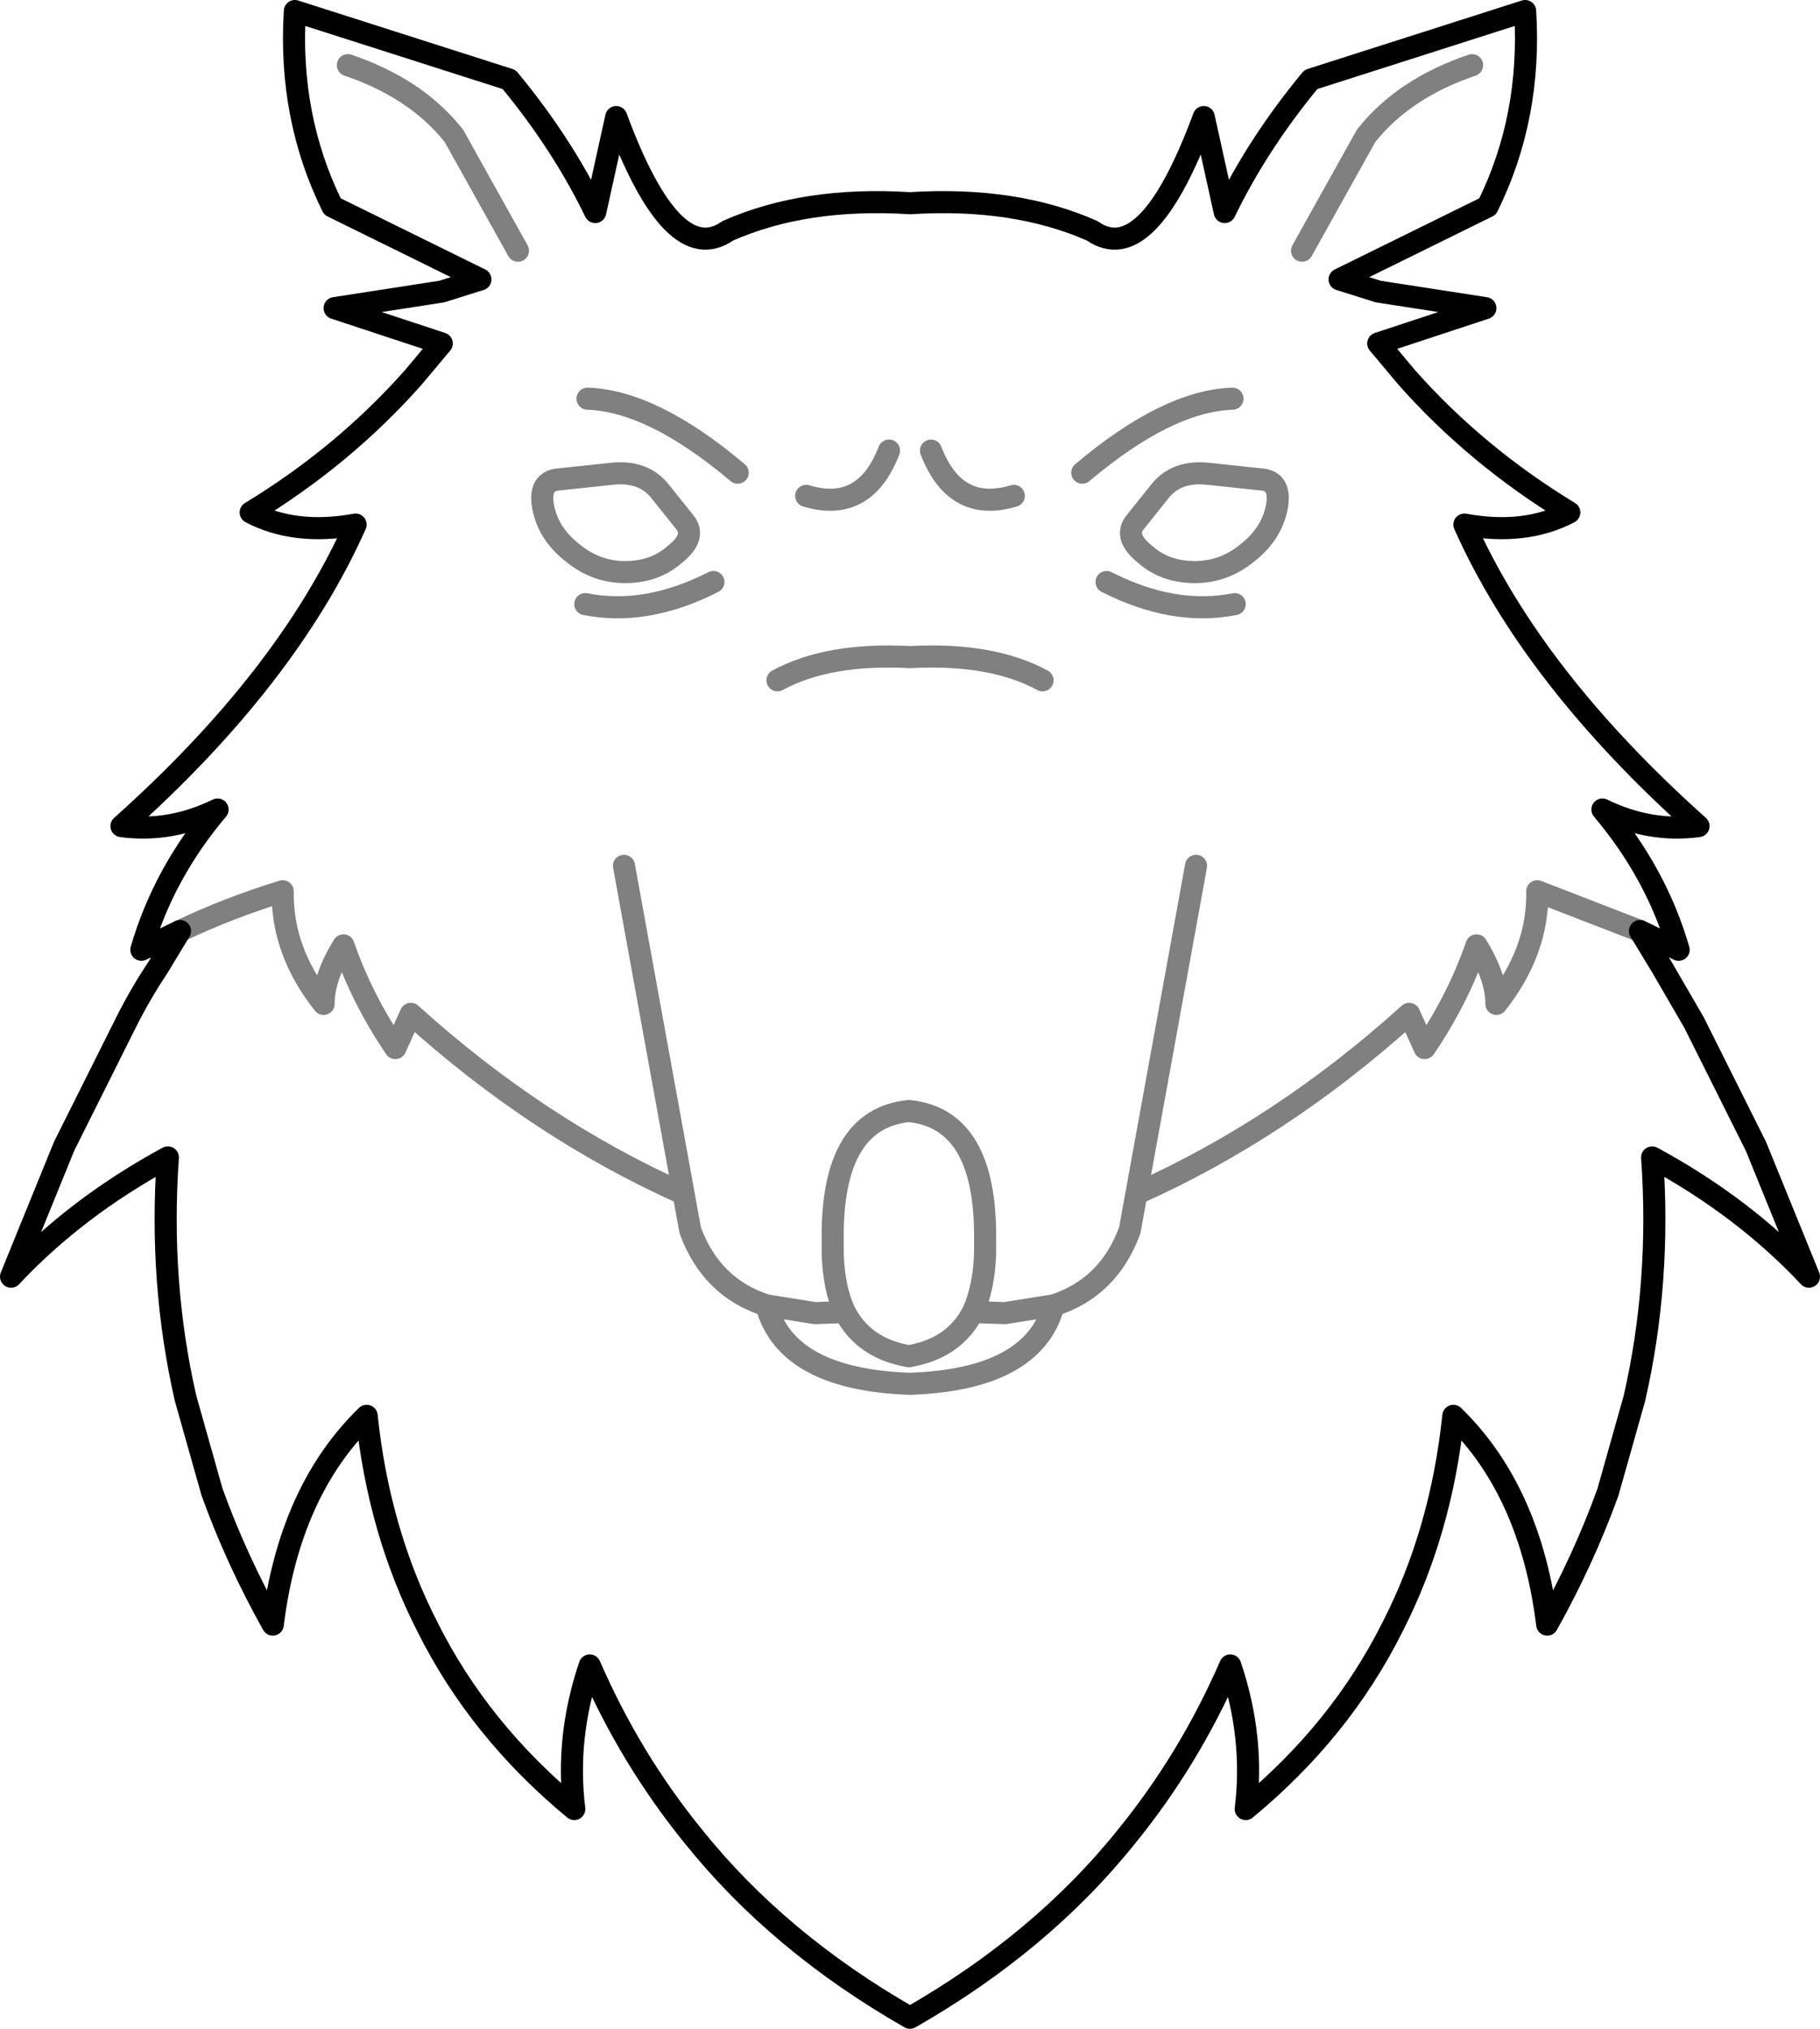 <?xml version="1.0" encoding="UTF-8" standalone="no"?>
<svg xmlns:xlink="http://www.w3.org/1999/xlink" height="91.85px" width="82.4px" xmlns="http://www.w3.org/2000/svg">
  <g transform="matrix(1.0, 0.0, 0.0, 1.0, -358.65, -157.5)">
    <path d="M432.9 199.65 L434.65 200.5 Q433.65 197.05 431.2 194.15 433.35 195.2 435.55 194.9 428.05 188.2 424.95 181.25 427.7 181.75 429.7 180.7 425.5 178.15 422.35 174.6 L421.05 173.05 425.9 171.45 421.05 170.7 419.3 170.15 426.0 166.85 Q428.0 162.8 427.7 158.0 L418.0 161.1 Q415.6 164.0 414.1 167.1 L413.15 162.8 Q410.6 169.7 408.1 167.95 404.6 166.4 399.85 166.7 395.1 166.4 391.6 167.95 389.1 169.7 386.55 162.8 L385.6 167.1 Q384.1 164.0 381.7 161.1 L372.0 158.0 Q371.7 162.8 373.7 166.85 L380.4 170.15 378.65 170.7 373.8 171.45 378.65 173.05 377.35 174.6 Q374.2 178.15 370.0 180.7 372.0 181.75 374.75 181.25 371.65 188.2 364.15 194.9 366.35 195.2 368.5 194.15 366.05 197.05 365.05 200.5 L366.8 199.65 365.8 201.3 Q365.0 202.5 364.35 203.8 L361.55 209.4 359.15 215.3 Q362.1 212.15 366.25 209.9 365.85 215.55 367.05 220.8 L368.25 225.05 Q369.35 228.1 371.0 231.05 371.75 225.0 375.25 221.6 375.8 226.85 378.0 231.15 380.35 235.85 384.65 239.4 384.25 236.15 385.35 232.9 387.2 237.15 390.05 240.65 393.9 245.45 399.85 248.85 405.8 245.45 409.65 240.65 412.5 237.15 414.35 232.9 415.45 236.15 415.05 239.4 419.35 235.85 421.7 231.15 423.9 226.85 424.45 221.6 427.95 225.0 428.7 231.05 430.35 228.1 431.45 225.05 L432.65 220.8 Q433.85 215.55 433.45 209.9 437.6 212.15 440.55 215.3 L438.15 209.4 435.35 203.8 433.9 201.3 432.9 199.65" fill="none" stroke="#000000" stroke-linecap="round" stroke-linejoin="round" stroke-width="1.0"/>
    <path d="M366.8 199.65 Q369.0 198.6 371.45 197.85 371.4 200.55 373.3 202.95 373.3 201.75 374.2 200.3 375.05 202.75 376.55 204.95 L377.25 203.4 Q383.0 208.6 389.6 211.55 L386.9 196.7 M382.1 168.85 L379.2 163.65 Q377.5 161.5 374.4 160.45 M384.0 179.2 L386.35 178.95 Q387.75 178.8 388.5 179.7 L389.7 181.2 Q390.15 181.85 389.2 182.6 388.3 183.4 386.95 183.4 385.65 183.4 384.6 182.55 383.5 181.7 383.25 180.5 383.0 179.25 384.0 179.2 M398.9 177.9 Q397.8 180.75 395.15 179.95 M400.8 177.9 Q401.9 180.75 404.55 179.95 M390.95 183.85 Q387.9 185.4 385.15 184.85 M392.05 178.9 Q388.2 175.65 385.25 175.55 M405.85 188.3 Q403.55 187.05 399.85 187.25 396.15 187.05 393.85 188.3 M417.6 168.85 L420.5 163.65 Q422.2 161.5 425.3 160.45 M415.7 179.2 L413.35 178.95 Q411.95 178.8 411.2 179.7 L410.0 181.2 Q409.55 181.85 410.5 182.6 411.4 183.4 412.75 183.4 414.05 183.4 415.1 182.55 416.2 181.7 416.45 180.5 416.7 179.25 415.7 179.2 M407.65 178.9 Q411.5 175.65 414.45 175.55 M408.75 183.85 Q411.8 185.4 414.55 184.85 M432.9 199.65 L428.25 197.85 Q428.3 200.55 426.4 202.95 426.4 201.75 425.5 200.3 424.65 202.75 423.15 204.95 L422.45 203.4 Q416.7 208.6 410.1 211.55 L409.8 213.2 Q408.85 215.8 406.35 216.6 405.45 219.95 399.85 220.15 394.25 219.95 393.35 216.6 390.85 215.8 389.9 213.2 L389.6 211.55 M406.35 216.6 L404.15 216.95 402.7 216.9 Q401.85 218.55 399.8 218.9 397.75 218.55 396.9 216.9 L395.55 216.95 393.35 216.6 M402.7 216.9 Q403.2 215.8 403.25 214.25 L403.25 213.6 Q403.3 208.15 399.8 207.8 396.3 208.15 396.35 213.6 L396.35 214.25 Q396.4 215.85 396.9 216.9 M410.1 211.55 L412.8 196.7" fill="none" stroke="#000000" stroke-linecap="round" stroke-linejoin="round" stroke-opacity="0.498" stroke-width="1.0"/>
  </g>
</svg>
